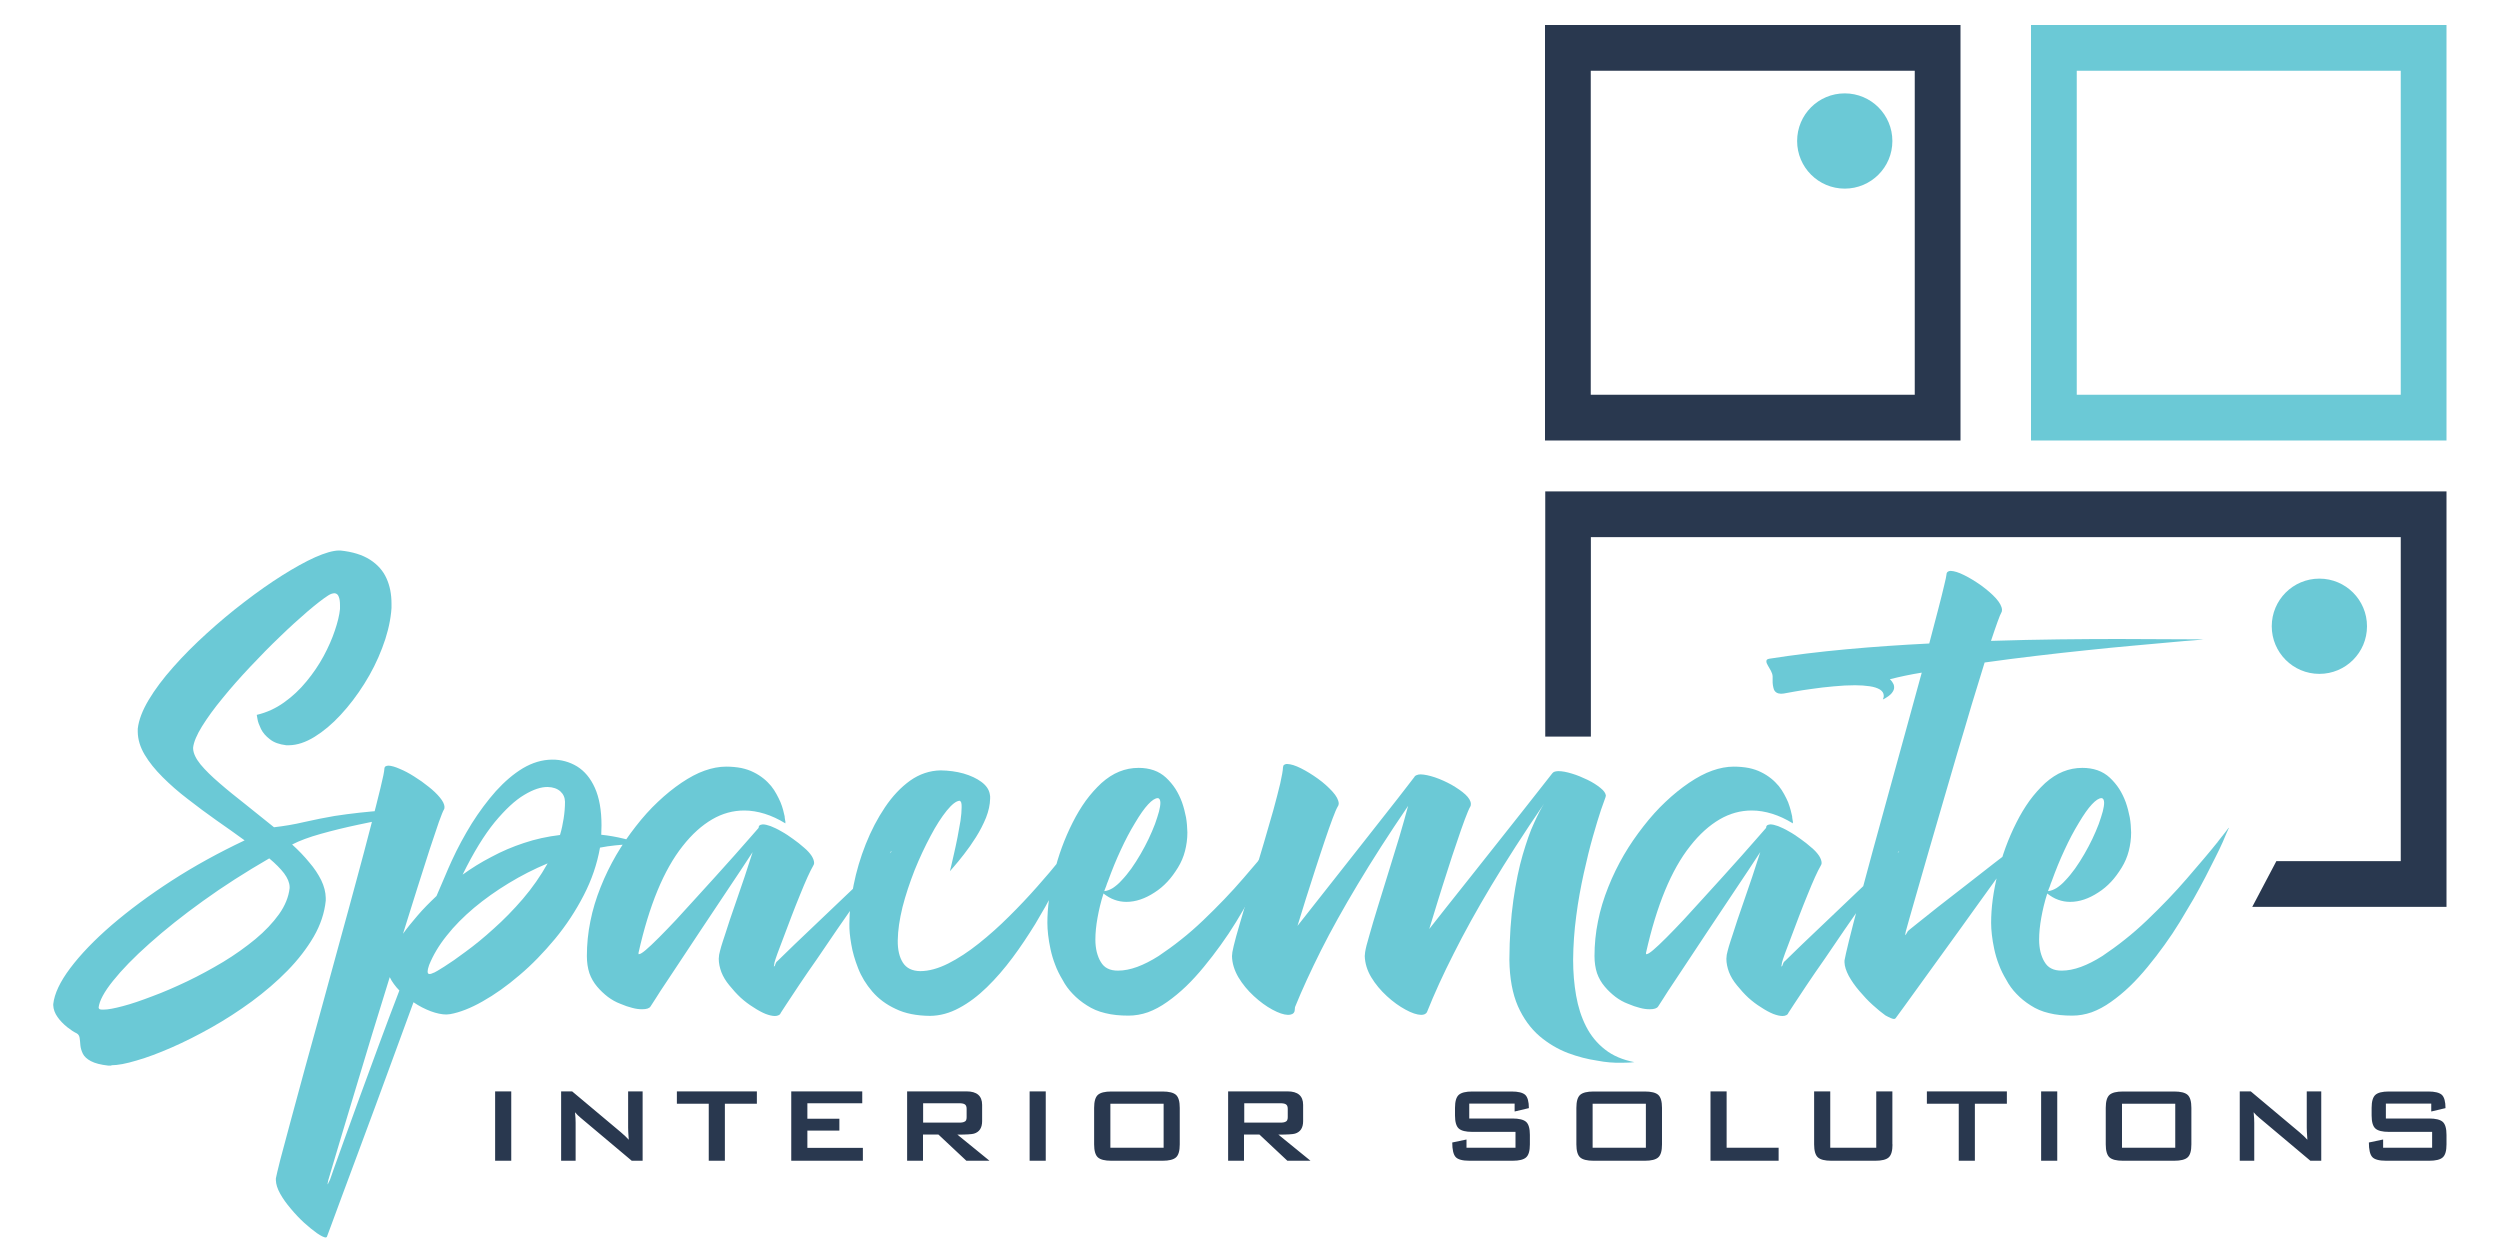 <?xml version="1.0" encoding="utf-8"?>
<!-- Generator: Adobe Illustrator 25.2.0, SVG Export Plug-In . SVG Version: 6.00 Build 0)  -->
<svg version="1.1" id="Layer_1" xmlns="http://www.w3.org/2000/svg" xmlns:xlink="http://www.w3.org/1999/xlink" x="0px" y="0px"
	 viewBox="0 0 200 100" style="enable-background:new 0 0 200 100;" xml:space="preserve">
<style type="text/css">
	.st0{fill:#29384F;}
	.st1{fill:#6BC9D6;}
	.st2{fill-rule:evenodd;clip-rule:evenodd;fill:#6BC9D6;}
</style>
<g>
	<path class="st0" d="M153.18,5.66h-25.92v25.92h25.92V5.66z M125.43,2h29.58h1.83v1.83v29.58v1.83h-1.83h-29.58h-1.83v-1.83V3.83V2
		H125.43z"/>
	<path class="st1" d="M192.06,5.66h-25.92v25.92h25.92V5.66z M164.31,2h29.58h1.83v1.83v29.58v1.83h-1.83h-29.58h-1.83v-1.83V3.83V2
		H164.31z"/>
	<polygon class="st0" points="125.45,39.31 193.89,39.31 195.72,39.31 195.72,41.14 195.72,70.72 195.72,72.55 193.89,72.55 
		180.18,72.55 182.11,68.89 192.06,68.89 192.06,42.97 127.27,42.97 127.27,58.93 123.62,58.93 123.62,41.14 123.62,39.31 	"/>
	<path class="st2" d="M147.58,7.47c2.11,0,3.81,1.71,3.81,3.81c0,2.11-1.71,3.81-3.81,3.81c-2.11,0-3.81-1.71-3.81-3.81
		C143.77,9.17,145.47,7.47,147.58,7.47"/>
	<path class="st2" d="M185.55,46.29c2.11,0,3.81,1.71,3.81,3.81c0,2.11-1.71,3.81-3.81,3.81c-2.11,0-3.81-1.71-3.81-3.81
		C181.74,48,183.44,46.29,185.55,46.29"/>
	<path class="st1" d="M102.8,66.22l-0.03,0.03c-0.03,0.04-0.11,0.15-0.24,0.32c-0.14,0.17-0.32,0.41-0.56,0.71c0,0,0,0.01,0,0.02
		c-0.01,0.01-0.02,0.01-0.03,0.01v0.03h-0.03v0.03c0,0,0,0.01-0.01,0.02c-0.01,0-0.02,0.01-0.02,0.01c-0.62,0.78-1.43,1.72-2.4,2.85
		c-0.97,1.13-2.05,2.25-3.23,3.38c-0.59,0.56-1.18,1.08-1.78,1.55c-0.6,0.48-1.19,0.9-1.78,1.3c-0.6,0.38-1.17,0.67-1.71,0.87
		c-0.55,0.2-1.06,0.3-1.54,0.3c-0.32,0-0.6-0.05-0.83-0.17c-0.23-0.11-0.41-0.29-0.55-0.53c-0.14-0.22-0.24-0.49-0.32-0.79
		c-0.07-0.3-0.11-0.62-0.11-0.99c0-0.55,0.06-1.13,0.17-1.74c0.11-0.62,0.26-1.27,0.48-1.95c0.28,0.22,0.56,0.39,0.87,0.5
		c0.3,0.11,0.62,0.17,0.96,0.17c0.75,0,1.5-0.26,2.25-0.75c0.38-0.24,0.72-0.53,1.03-0.86c0.31-0.33,0.59-0.72,0.85-1.14
		c0.25-0.41,0.44-0.85,0.56-1.32c0.12-0.47,0.19-0.96,0.19-1.48c-0.01-0.41-0.04-0.82-0.11-1.22c-0.08-0.4-0.18-0.8-0.32-1.2
		c-0.14-0.38-0.32-0.75-0.53-1.08c-0.21-0.32-0.46-0.62-0.75-0.89c-0.28-0.26-0.61-0.46-0.98-0.59c-0.38-0.13-0.78-0.19-1.21-0.19
		c-0.55,0-1.06,0.1-1.55,0.3c-0.5,0.2-0.97,0.51-1.43,0.92c-0.45,0.42-0.87,0.89-1.25,1.41c-0.38,0.53-0.73,1.11-1.05,1.75
		c-0.32,0.63-0.61,1.3-0.86,1.98c-0.25,0.68-0.46,1.38-0.63,2.09c-0.18,0.72-0.31,1.4-0.4,2.06c-0.09,0.67-0.13,1.3-0.13,1.89
		c0,0.29,0.02,0.61,0.06,0.96c0.04,0.35,0.1,0.73,0.19,1.14c0.09,0.42,0.21,0.83,0.37,1.24c0.15,0.41,0.35,0.81,0.59,1.21
		c0.22,0.42,0.49,0.79,0.82,1.13c0.32,0.34,0.7,0.65,1.13,0.92c0.43,0.28,0.91,0.49,1.47,0.62c0.55,0.14,1.17,0.2,1.86,0.2
		c0.52,0,1.04-0.09,1.56-0.27c0.51-0.19,1.02-0.46,1.54-0.83c0.51-0.36,1.02-0.78,1.5-1.24c0.49-0.47,0.96-0.99,1.43-1.56
		c0.46-0.56,0.91-1.14,1.34-1.74c0.44-0.61,0.85-1.22,1.24-1.86c0.38-0.63,0.75-1.25,1.1-1.85c0.34-0.61,0.66-1.19,0.95-1.75
		c0.29-0.56,0.55-1.08,0.78-1.54c0.24-0.47,0.44-0.89,0.6-1.25c0.13-0.31,0.23-0.55,0.31-0.73c0.09-0.18,0.13-0.29,0.15-0.34
		c0.01,0,0.02,0,0.02,0C102.8,66.24,102.8,66.23,102.8,66.22 M88.34,71.29c0.05-0.13,0.09-0.26,0.15-0.39
		c0.04-0.14,0.09-0.27,0.15-0.41c0.32-0.89,0.66-1.72,1.02-2.49c0.36-0.78,0.73-1.49,1.14-2.16c0.39-0.66,0.74-1.16,1.05-1.49
		c0.31-0.33,0.56-0.5,0.78-0.5c0.07,0.01,0.11,0.05,0.15,0.11c0.03,0.07,0.05,0.15,0.05,0.26c0,0.19-0.04,0.42-0.11,0.7
		c-0.08,0.28-0.18,0.61-0.32,1c-0.15,0.39-0.32,0.79-0.51,1.19c-0.19,0.39-0.4,0.8-0.64,1.21c-0.24,0.42-0.49,0.8-0.74,1.16
		c-0.26,0.36-0.52,0.68-0.79,0.96c-0.23,0.26-0.47,0.45-0.69,0.6C88.8,71.18,88.57,71.27,88.34,71.29z M74.41,81.27
		c0.79-0.01,1.56-0.22,2.32-0.63c0.77-0.41,1.5-0.96,2.22-1.66c0.72-0.7,1.4-1.49,2.05-2.36c0.65-0.87,1.25-1.78,1.82-2.7
		c0.56-0.93,1.07-1.84,1.53-2.71c0.45-0.87,0.84-1.66,1.16-2.35c0.32-0.7,0.57-1.25,0.75-1.67c0.17-0.41,0.26-0.62,0.26-0.63
		c0,0.02-0.15,0.22-0.46,0.62c-0.3,0.39-0.72,0.93-1.25,1.59c-0.53,0.66-1.14,1.38-1.84,2.17c-0.7,0.79-1.44,1.58-2.24,2.37
		c-0.79,0.79-1.6,1.51-2.44,2.18c-0.83,0.66-1.64,1.19-2.43,1.59c-0.8,0.4-1.55,0.61-2.24,0.61c-0.65-0.01-1.11-0.24-1.39-0.68
		c-0.28-0.44-0.42-1.03-0.41-1.77c0.01-0.8,0.14-1.69,0.38-2.67c0.25-0.98,0.58-1.96,0.97-2.96c0.4-0.99,0.83-1.9,1.28-2.74
		c0.44-0.84,0.88-1.51,1.29-2.02c0.41-0.5,0.75-0.77,1.02-0.79c0.06,0.01,0.1,0.05,0.14,0.15c0.03,0.09,0.03,0.22,0.03,0.38
		c0,0.29-0.03,0.64-0.09,1.07c-0.07,0.43-0.15,0.87-0.24,1.33c-0.09,0.47-0.19,0.9-0.28,1.31c-0.09,0.41-0.17,0.74-0.23,1
		c-0.07,0.26-0.1,0.39-0.1,0.4c0.01-0.01,0.12-0.14,0.33-0.38c0.21-0.25,0.49-0.57,0.8-0.98c0.32-0.41,0.64-0.86,0.96-1.37
		c0.32-0.51,0.58-1.02,0.8-1.55c0.21-0.54,0.32-1.04,0.33-1.53c0-0.06,0-0.13,0-0.19c-0.01-0.06-0.02-0.13-0.03-0.19
		c-0.07-0.36-0.29-0.68-0.67-0.96c-0.38-0.28-0.85-0.5-1.43-0.67c-0.57-0.16-1.19-0.24-1.84-0.25c-0.87,0.02-1.68,0.29-2.43,0.82
		c-0.74,0.53-1.42,1.25-2.01,2.13c-0.6,0.89-1.11,1.87-1.54,2.95c-0.43,1.08-0.75,2.17-0.97,3.27c-0.23,1.11-0.34,2.14-0.34,3.12
		c-0.01,0.45,0.04,0.99,0.15,1.61c0.1,0.62,0.29,1.27,0.55,1.93c0.26,0.67,0.64,1.29,1.13,1.86c0.49,0.57,1.11,1.04,1.87,1.39
		C72.4,81.08,73.33,81.26,74.41,81.27z M71.34,68.12l-0.03,0.03c-0.04,0.03-0.11,0.1-0.23,0.2c-0.11,0.1-0.26,0.25-0.44,0.42v0.03
		h-0.03c0,0.01,0,0.02-0.01,0.03c0,0-0.01,0-0.02,0v0.03c-0.02,0-0.03,0.01-0.03,0.01c-0.01,0.01-0.02,0.02-0.02,0.02
		c0,0.01,0,0.02,0,0.02c-0.01,0.01-0.02,0.01-0.03,0.01l-0.05,0.05c-0.03,0.03-0.05,0.05-0.08,0.07h-0.03v0.03h-0.03v0.03h-0.02
		v0.03h-0.03v0.03c0,0-0.01,0.01-0.02,0.02c-0.01,0-0.03,0.01-0.03,0.01v0.03c-0.02,0.01-0.03,0.02-0.04,0.03
		c-0.01,0.01-0.03,0.02-0.03,0.03v0.03c-0.01,0-0.02,0-0.03,0.01c-0.01,0.01-0.02,0.02-0.03,0.02v0.03c-0.01,0-0.02,0-0.02,0
		c-0.01,0-0.01,0.01-0.01,0.03h-0.03v0.03h-0.03v0.02h-0.03l-0.04,0.05c-0.47,0.44-0.96,0.91-1.5,1.43c-0.53,0.5-1.09,1.04-1.68,1.6
		c-1.19,1.13-2.24,2.13-3.15,3c-0.46,0.44-0.81,0.78-1.05,1.02c-0.25,0.24-0.38,0.38-0.43,0.41c-0.01,0.02-0.02,0.03-0.03,0.06
		c-0.01,0.02-0.03,0.04-0.03,0.07c-0.02,0.03-0.03,0.05-0.03,0.08c-0.01,0.03-0.02,0.05-0.03,0.08c-0.03,0.04-0.05,0.07-0.08,0.07
		v-0.03c0-0.01,0.01-0.04,0.02-0.09c0.01-0.04,0.02-0.11,0.03-0.2c0.03-0.14,0.12-0.38,0.24-0.73c0.13-0.35,0.3-0.79,0.51-1.35
		c0.2-0.54,0.4-1.08,0.62-1.64c0.21-0.56,0.44-1.12,0.67-1.69c0.45-1.12,0.8-1.89,1.05-2.32c0.05-0.08,0.08-0.15,0.08-0.22
		c0-0.18-0.07-0.37-0.2-0.58c-0.14-0.21-0.34-0.44-0.62-0.67c-0.27-0.24-0.56-0.47-0.86-0.68c-0.3-0.22-0.61-0.43-0.94-0.61
		c-0.32-0.19-0.61-0.32-0.86-0.42c-0.25-0.09-0.46-0.14-0.63-0.14l-0.15,0.03c-0.06,0.02-0.11,0.04-0.14,0.09
		c-0.03,0.04-0.04,0.09-0.04,0.16c-0.19,0.21-0.44,0.5-0.77,0.88c-0.32,0.37-0.72,0.82-1.18,1.34c-0.48,0.54-0.97,1.09-1.49,1.66
		c-0.51,0.56-1.04,1.15-1.59,1.75c-0.55,0.61-1.08,1.18-1.56,1.71c-0.49,0.52-0.96,1.01-1.39,1.44c-0.44,0.44-0.79,0.77-1.05,0.99
		c-0.26,0.22-0.44,0.33-0.53,0.33c-0.01,0.02-0.03,0.02-0.03,0.01c-0.01-0.02-0.01-0.03-0.02-0.06v-0.05
		c0.85-3.8,2.03-6.65,3.53-8.54c0.75-0.96,1.54-1.66,2.36-2.14c0.82-0.48,1.68-0.71,2.57-0.71c0.54,0,1.08,0.09,1.63,0.26
		c0.55,0.17,1.11,0.43,1.66,0.77V65.7c-0.01-0.04-0.03-0.09-0.03-0.15c-0.01-0.07-0.03-0.15-0.03-0.25
		c-0.03-0.15-0.07-0.32-0.12-0.5c-0.05-0.19-0.12-0.4-0.21-0.62c-0.09-0.21-0.2-0.43-0.32-0.65c-0.12-0.22-0.26-0.44-0.43-0.65
		c-0.18-0.21-0.38-0.42-0.61-0.6c-0.24-0.19-0.5-0.36-0.79-0.5c-0.29-0.15-0.62-0.26-0.99-0.34c-0.37-0.07-0.78-0.11-1.21-0.11
		c-0.55,0-1.13,0.11-1.72,0.32c-0.6,0.21-1.21,0.54-1.85,0.97c-0.65,0.44-1.28,0.95-1.89,1.53c-0.61,0.57-1.2,1.23-1.76,1.95
		c-0.57,0.73-1.1,1.49-1.57,2.3c-0.47,0.81-0.89,1.66-1.25,2.57c-0.36,0.9-0.64,1.81-0.82,2.73c-0.19,0.92-0.28,1.86-0.28,2.79
		c0,0.5,0.07,0.96,0.2,1.36c0.14,0.4,0.35,0.76,0.62,1.08c0.26,0.31,0.55,0.58,0.86,0.82c0.31,0.23,0.64,0.42,0.99,0.55
		c0.35,0.15,0.67,0.26,0.96,0.33c0.29,0.08,0.55,0.11,0.79,0.11c0.35,0,0.57-0.07,0.67-0.22c0.06-0.1,0.2-0.32,0.42-0.65
		c0.21-0.34,0.5-0.79,0.88-1.35c0.38-0.56,0.79-1.18,1.22-1.84c0.44-0.67,0.92-1.38,1.43-2.16c0.79-1.19,1.54-2.3,2.24-3.36
		c0.71-1.06,1.37-2.05,1.98-2.99c-0.2,0.63-0.42,1.3-0.64,1.97c-0.23,0.68-0.48,1.39-0.73,2.13c-0.32,0.93-0.61,1.75-0.83,2.48
		c-0.13,0.37-0.22,0.68-0.31,0.96c-0.08,0.27-0.13,0.49-0.17,0.67l-0.03,0.32c0,0.36,0.08,0.72,0.21,1.07
		c0.14,0.36,0.35,0.71,0.64,1.06c0.29,0.36,0.59,0.69,0.9,0.98c0.32,0.29,0.66,0.55,1.02,0.77c0.36,0.24,0.68,0.41,0.97,0.53
		c0.29,0.11,0.54,0.17,0.75,0.17c0.11,0,0.21-0.02,0.29-0.06c0.09-0.04,0.15-0.1,0.18-0.19c0.05-0.09,0.2-0.32,0.45-0.69
		c0.25-0.38,0.59-0.89,1.02-1.54c0.44-0.65,0.91-1.35,1.43-2.08c0.5-0.73,1.04-1.52,1.6-2.35c1.13-1.62,2.13-3.07,3-4.34
		c0.39-0.58,0.69-1.02,0.91-1.33c0.22-0.32,0.35-0.5,0.39-0.55V68.12z M37.01,69.97c0.87-1.78,1.73-3.17,2.57-4.2
		c0.85-1.02,1.63-1.75,2.36-2.18c0.73-0.44,1.35-0.64,1.88-0.63c0.43,0.01,0.76,0.13,1.01,0.35c0.24,0.22,0.36,0.49,0.37,0.83
		c0,0.45-0.04,0.9-0.11,1.35c-0.07,0.44-0.16,0.88-0.29,1.31c-1.01,0.12-1.97,0.33-2.89,0.64c-0.91,0.3-1.78,0.67-2.59,1.11
		C38.48,68.98,37.72,69.46,37.01,69.97z M34.38,77.92c-0.05,0.01-0.09-0.01-0.13-0.04c-0.03-0.03-0.04-0.09-0.04-0.18
		c0-0.05,0.01-0.12,0.03-0.2c0.02-0.09,0.05-0.18,0.09-0.3c0.32-0.79,0.78-1.57,1.4-2.34c0.61-0.78,1.35-1.52,2.19-2.23
		c0.85-0.71,1.78-1.37,2.77-1.97c1-0.61,2.04-1.14,3.12-1.59c-0.57,1.02-1.23,1.96-1.98,2.84c-0.76,0.88-1.53,1.67-2.33,2.38
		c-0.79,0.72-1.54,1.33-2.24,1.84c-0.69,0.52-1.26,0.91-1.72,1.2c-0.45,0.28-0.71,0.44-0.77,0.46c-0.06,0.03-0.13,0.05-0.2,0.08
		C34.51,77.9,34.45,77.92,34.38,77.92z M26.21,94.75v-0.03c0-0.03,0-0.06,0.01-0.1c0-0.04,0.02-0.11,0.04-0.2
		c0.03-0.09,0.13-0.44,0.32-1.08c0.19-0.65,0.44-1.5,0.77-2.58c0.32-1.08,0.69-2.29,1.1-3.65c0.41-1.37,0.85-2.81,1.31-4.34
		c0.47-1.52,0.94-3.06,1.42-4.6c0.09,0.19,0.2,0.38,0.33,0.55c0.13,0.18,0.28,0.36,0.44,0.52c-0.57,1.49-1.13,2.96-1.66,4.41
		c-0.54,1.46-1.04,2.83-1.51,4.11c-0.47,1.29-0.88,2.43-1.24,3.42c-0.36,0.99-0.63,1.77-0.84,2.34c-0.2,0.56-0.3,0.85-0.3,0.86
		c-0.03,0.06-0.07,0.13-0.11,0.21C26.26,94.7,26.22,94.74,26.21,94.75z M26.06,99c0.02,0,0.04-0.01,0.05-0.02
		c0.02-0.01,0.03-0.02,0.04-0.03c0.01-0.01,0.11-0.3,0.32-0.86c0.21-0.57,0.49-1.34,0.86-2.33c0.37-0.98,0.78-2.1,1.25-3.36
		c0.47-1.26,0.96-2.59,1.48-3.99c0.52-1.41,1.03-2.81,1.55-4.22c0.51-1.4,1.01-2.74,1.47-4.01c0.45,0.31,0.91,0.54,1.38,0.72
		c0.46,0.17,0.89,0.26,1.26,0.26l0.3-0.03c0.77-0.14,1.64-0.48,2.59-1.02c0.96-0.54,1.95-1.24,2.94-2.09
		c1.01-0.85,1.95-1.83,2.85-2.91c0.9-1.09,1.66-2.25,2.3-3.49c0.64-1.24,1.07-2.51,1.3-3.81c0.41-0.08,0.82-0.14,1.22-0.18
		c0.39-0.05,0.79-0.07,1.18-0.07c0.25,0,0.49,0.01,0.73,0.03c0.24,0.02,0.47,0.05,0.69,0.09c-0.64-0.24-1.27-0.43-1.89-0.58
		c-0.61-0.15-1.23-0.26-1.83-0.32l0.02-0.75c0-1.22-0.18-2.22-0.53-3c-0.35-0.78-0.83-1.35-1.43-1.72c-0.6-0.36-1.27-0.55-2.01-0.54
		c-0.79,0.01-1.56,0.24-2.32,0.69c-0.75,0.45-1.47,1.07-2.16,1.83c-0.69,0.78-1.33,1.64-1.93,2.59c-0.59,0.96-1.13,1.95-1.6,2.98
		c-0.19,0.41-0.38,0.85-0.58,1.33c-0.2,0.47-0.42,0.96-0.64,1.49c-0.56,0.53-1.08,1.05-1.52,1.57c-0.44,0.51-0.84,1-1.16,1.45
		c0.41-1.31,0.79-2.54,1.16-3.7c0.37-1.15,0.69-2.18,0.98-3.07c0.3-0.9,0.54-1.62,0.73-2.17c0.2-0.55,0.33-0.88,0.4-0.99
		c0.03-0.03,0.03-0.07,0.04-0.1c0.01-0.03,0.01-0.07,0.01-0.12c-0.01-0.21-0.13-0.46-0.37-0.75c-0.23-0.28-0.53-0.57-0.9-0.86
		c-0.37-0.3-0.75-0.57-1.17-0.83c-0.41-0.26-0.79-0.46-1.16-0.61c-0.36-0.16-0.66-0.24-0.88-0.25c-0.1,0-0.18,0.03-0.24,0.06
		c-0.05,0.04-0.09,0.1-0.09,0.2c-0.01,0.2-0.11,0.71-0.31,1.52c-0.2,0.82-0.46,1.86-0.79,3.12c-0.32,1.27-0.71,2.69-1.13,4.26
		c-0.43,1.58-0.87,3.23-1.35,4.95c-0.47,1.72-0.94,3.44-1.41,5.16c-0.48,1.72-0.93,3.37-1.36,4.93c-0.43,1.57-0.81,2.99-1.15,4.24
		c-0.34,1.26-0.62,2.3-0.83,3.1c-0.2,0.8-0.32,1.3-0.35,1.48v0.15c0.01,0.32,0.12,0.67,0.34,1.07c0.22,0.4,0.51,0.8,0.85,1.2
		c0.34,0.41,0.7,0.79,1.07,1.13c0.38,0.34,0.71,0.61,1.02,0.83C25.7,98.89,25.92,98.99,26.06,99z M8.28,80.77H8.16
		c-0.09,0-0.15-0.02-0.2-0.04c-0.04-0.03-0.07-0.08-0.07-0.13c0.06-0.53,0.44-1.25,1.15-2.13c0.71-0.89,1.68-1.89,2.92-2.99
		c1.23-1.1,2.66-2.24,4.29-3.41c1.62-1.17,3.39-2.3,5.29-3.4c0.5,0.42,0.9,0.82,1.19,1.2c0.28,0.38,0.43,0.74,0.44,1.08v0.1
		c-0.08,0.7-0.36,1.4-0.85,2.09c-0.49,0.68-1.12,1.35-1.89,1.99c-0.78,0.64-1.63,1.25-2.57,1.82c-0.94,0.56-1.89,1.08-2.87,1.55
		c-0.97,0.46-1.9,0.87-2.8,1.2c-0.89,0.34-1.67,0.61-2.36,0.79C9.15,80.67,8.63,80.77,8.28,80.77z M8.91,85.22
		c0.51,0,1.19-0.13,2.02-0.38c0.84-0.24,1.77-0.59,2.8-1.04c1.03-0.45,2.1-0.99,3.2-1.61c1.1-0.62,2.18-1.32,3.22-2.08
		c1.04-0.77,2-1.59,2.85-2.46c0.85-0.87,1.55-1.78,2.1-2.72c0.54-0.94,0.86-1.9,0.96-2.88v-0.22c-0.01-0.46-0.13-0.93-0.36-1.41
		c-0.24-0.48-0.55-0.96-0.96-1.43c-0.4-0.49-0.85-0.96-1.37-1.43c0.6-0.31,1.36-0.59,2.29-0.85c0.92-0.26,1.94-0.51,3.03-0.74
		c1.09-0.24,2.19-0.45,3.29-0.67c1.1-0.21,2.13-0.4,3.06-0.59h-0.57c-1.25-0.01-2.52,0.03-3.78,0.13c-1.26,0.09-2.58,0.23-3.94,0.44
		c-0.76,0.13-1.56,0.29-2.4,0.48c-0.84,0.2-1.65,0.33-2.43,0.42c-0.76-0.62-1.52-1.23-2.28-1.83c-0.75-0.59-1.45-1.15-2.08-1.7
		c-0.63-0.54-1.14-1.04-1.52-1.5c-0.38-0.47-0.58-0.9-0.59-1.27v-0.08c0.05-0.44,0.29-1.01,0.71-1.69c0.43-0.69,0.97-1.44,1.65-2.26
		c0.67-0.83,1.41-1.66,2.21-2.51c0.79-0.84,1.59-1.66,2.39-2.42c0.79-0.77,1.53-1.43,2.2-2.01c0.67-0.57,1.22-1,1.64-1.27
		c0.1-0.07,0.2-0.11,0.28-0.14c0.09-0.03,0.17-0.04,0.25-0.04c0.15,0.02,0.26,0.11,0.32,0.28c0.07,0.17,0.1,0.39,0.1,0.67v0.31
		c-0.05,0.5-0.19,1.07-0.41,1.72c-0.22,0.66-0.52,1.34-0.9,2.05c-0.38,0.7-0.84,1.38-1.37,2.02c-0.53,0.65-1.13,1.21-1.79,1.68
		c-0.67,0.48-1.39,0.81-2.19,1c0,0.01,0.02,0.13,0.06,0.34c0.03,0.22,0.14,0.49,0.28,0.79c0.15,0.3,0.38,0.57,0.71,0.82
		c0.32,0.26,0.75,0.41,1.31,0.48h0.22c0.65-0.01,1.32-0.23,2.04-0.67c0.71-0.44,1.41-1.02,2.09-1.76c0.68-0.73,1.31-1.56,1.89-2.48
		c0.58-0.92,1.06-1.88,1.43-2.86c0.38-0.98,0.62-1.94,0.72-2.86c0.01-0.11,0.02-0.23,0.03-0.35c0-0.12,0-0.24,0-0.35
		c0-0.75-0.13-1.43-0.4-2.02c-0.27-0.61-0.71-1.1-1.31-1.49c-0.61-0.39-1.4-0.64-2.39-0.74h-0.12c-0.47,0.01-1.1,0.19-1.89,0.54
		c-0.78,0.35-1.66,0.84-2.63,1.45c-0.97,0.61-1.98,1.32-3.02,2.12c-1.04,0.79-2.05,1.64-3.03,2.53c-0.98,0.89-1.88,1.79-2.68,2.7
		c-0.8,0.9-1.46,1.78-1.96,2.62c-0.5,0.84-0.79,1.6-0.87,2.3v0.25c0.01,0.61,0.19,1.21,0.55,1.82c0.36,0.61,0.84,1.2,1.44,1.8
		c0.6,0.6,1.27,1.19,2.02,1.76c0.74,0.58,1.5,1.14,2.29,1.7c0.79,0.55,1.54,1.08,2.25,1.6c-2.07,0.98-4.02,2.05-5.83,3.22
		c-1.81,1.17-3.41,2.36-4.81,3.56c-1.39,1.2-2.49,2.35-3.31,3.44c-0.82,1.09-1.27,2.05-1.36,2.88v0.09
		c0.01,0.32,0.13,0.64,0.34,0.94c0.21,0.3,0.47,0.56,0.76,0.8c0.29,0.23,0.55,0.4,0.78,0.51c0.13,0.07,0.2,0.19,0.23,0.36
		c0.03,0.17,0.04,0.37,0.06,0.59c0.02,0.23,0.09,0.45,0.2,0.68c0.11,0.22,0.32,0.42,0.64,0.59c0.32,0.17,0.78,0.29,1.4,0.36H8.91z"
		/>
	<path class="st1" d="M178.3,66.22l-0.03,0.03c-0.03,0.04-0.11,0.15-0.24,0.32c-0.14,0.17-0.32,0.41-0.56,0.71c0,0,0,0.01,0,0.02
		c-0.01,0.01-0.02,0.01-0.03,0.01v0.03h-0.03v0.03c0,0,0,0.01-0.01,0.02c-0.01,0-0.02,0.01-0.02,0.01c-0.62,0.78-1.43,1.72-2.4,2.85
		c-0.97,1.13-2.05,2.25-3.23,3.38c-0.59,0.56-1.18,1.08-1.78,1.55c-0.6,0.48-1.19,0.9-1.78,1.3c-0.6,0.38-1.17,0.67-1.71,0.87
		c-0.55,0.2-1.06,0.3-1.54,0.3c-0.32,0-0.6-0.05-0.83-0.17c-0.23-0.11-0.41-0.29-0.55-0.53c-0.14-0.22-0.24-0.49-0.32-0.79
		c-0.07-0.3-0.11-0.62-0.11-0.99c0-0.55,0.06-1.13,0.17-1.74c0.11-0.62,0.26-1.27,0.48-1.95c0.28,0.22,0.56,0.39,0.87,0.5
		c0.3,0.11,0.62,0.17,0.96,0.17c0.75,0,1.5-0.26,2.25-0.75c0.38-0.24,0.72-0.53,1.03-0.86c0.31-0.33,0.59-0.72,0.85-1.14
		c0.25-0.41,0.44-0.85,0.56-1.32c0.12-0.47,0.19-0.96,0.19-1.48c-0.01-0.41-0.04-0.82-0.11-1.22c-0.08-0.4-0.18-0.8-0.32-1.2
		c-0.14-0.38-0.32-0.75-0.53-1.08c-0.21-0.32-0.46-0.62-0.75-0.89c-0.28-0.26-0.61-0.46-0.98-0.59c-0.38-0.13-0.78-0.19-1.21-0.19
		c-0.55,0-1.06,0.1-1.55,0.3c-0.5,0.2-0.97,0.51-1.43,0.92c-0.45,0.42-0.87,0.89-1.25,1.41c-0.38,0.53-0.73,1.11-1.05,1.75
		c-0.32,0.63-0.61,1.3-0.86,1.98c-0.25,0.68-0.46,1.38-0.63,2.09c-0.18,0.72-0.31,1.4-0.4,2.06c-0.09,0.67-0.13,1.3-0.13,1.89
		c0,0.29,0.02,0.61,0.06,0.96c0.04,0.35,0.1,0.73,0.19,1.14c0.09,0.42,0.21,0.83,0.37,1.24c0.15,0.41,0.35,0.81,0.59,1.21
		c0.22,0.42,0.49,0.79,0.82,1.13c0.32,0.34,0.7,0.65,1.13,0.92c0.43,0.28,0.91,0.49,1.47,0.62c0.55,0.14,1.17,0.2,1.86,0.2
		c0.52,0,1.04-0.09,1.56-0.27c0.51-0.19,1.02-0.46,1.54-0.83c0.51-0.36,1.02-0.78,1.5-1.24c0.49-0.47,0.96-0.99,1.43-1.56
		c0.46-0.56,0.91-1.14,1.34-1.74c0.44-0.61,0.85-1.22,1.24-1.86c0.38-0.63,0.75-1.25,1.1-1.85c0.34-0.61,0.66-1.19,0.95-1.75
		c0.29-0.56,0.55-1.08,0.78-1.54c0.24-0.47,0.44-0.89,0.6-1.25c0.13-0.31,0.23-0.55,0.31-0.73c0.09-0.18,0.13-0.29,0.15-0.34
		c0.01,0,0.02,0,0.02,0C178.3,66.24,178.3,66.23,178.3,66.22 M163.84,71.29c0.05-0.13,0.09-0.26,0.15-0.39
		c0.04-0.14,0.09-0.27,0.15-0.41c0.32-0.89,0.66-1.72,1.02-2.49c0.36-0.78,0.73-1.49,1.14-2.16c0.39-0.66,0.74-1.16,1.05-1.49
		c0.31-0.33,0.56-0.5,0.78-0.5c0.07,0.01,0.11,0.05,0.15,0.11c0.03,0.07,0.05,0.15,0.05,0.26c0,0.19-0.04,0.42-0.11,0.7
		c-0.08,0.28-0.18,0.61-0.32,1c-0.15,0.39-0.32,0.79-0.51,1.19c-0.19,0.39-0.4,0.8-0.64,1.21c-0.24,0.42-0.49,0.8-0.74,1.16
		c-0.26,0.36-0.52,0.68-0.79,0.96c-0.23,0.26-0.47,0.45-0.69,0.6C164.29,71.18,164.07,71.27,163.84,71.29z M151.54,81.52l0.1-0.05
		c0.06-0.08,0.28-0.38,0.68-0.93c0.39-0.55,0.9-1.24,1.51-2.09c0.61-0.85,1.28-1.78,2.01-2.78c0.73-1,1.44-2,2.16-3
		c0.71-0.99,1.37-1.89,1.96-2.72c0.59-0.83,1.07-1.49,1.43-1.99c0.36-0.49,0.55-0.75,0.55-0.76c-0.02,0.01-0.25,0.19-0.68,0.53
		c-0.44,0.34-1.02,0.79-1.72,1.32c-0.7,0.55-1.44,1.13-2.23,1.74c-0.79,0.61-1.53,1.19-2.24,1.74c-0.7,0.55-1.27,1.01-1.72,1.37
		c-0.45,0.36-0.69,0.55-0.72,0.59c-0.03,0.04-0.07,0.11-0.11,0.19c-0.04,0.09-0.08,0.13-0.09,0.14v-0.03c-0.01-0.03,0-0.06,0-0.1
		c0.01-0.04,0.03-0.11,0.04-0.2c0.03-0.08,0.12-0.41,0.27-0.97c0.16-0.57,0.38-1.33,0.65-2.27c0.27-0.94,0.58-2.01,0.92-3.2
		c0.34-1.19,0.71-2.46,1.1-3.78c0.38-1.33,0.78-2.66,1.17-4.01c0.4-1.34,0.79-2.63,1.15-3.87c0.38-1.24,0.73-2.37,1.04-3.39
		c1.36-0.19,2.73-0.37,4.11-0.53c1.38-0.16,2.72-0.32,4.04-0.45c1.31-0.14,2.53-0.26,3.66-0.36c1.14-0.11,2.13-0.2,2.99-0.27
		c0.86-0.08,1.53-0.14,2.01-0.17c0.49-0.04,0.73-0.07,0.73-0.07l-6.87-0.03c-1.43,0-3.01,0.01-4.73,0.03
		c-1.72,0.02-3.53,0.06-5.43,0.12c0.21-0.64,0.39-1.15,0.53-1.54c0.14-0.39,0.24-0.63,0.3-0.73c0.03-0.04,0.03-0.08,0.04-0.11
		c0.01-0.04,0.01-0.08,0.01-0.12c-0.02-0.26-0.18-0.56-0.49-0.91c-0.32-0.35-0.71-0.68-1.17-1.02c-0.47-0.33-0.92-0.61-1.37-0.83
		c-0.44-0.22-0.8-0.33-1.08-0.34c-0.1,0-0.18,0.03-0.24,0.08c-0.05,0.04-0.09,0.11-0.09,0.2c-0.01,0.12-0.07,0.42-0.19,0.9
		c-0.12,0.5-0.27,1.13-0.48,1.92c-0.2,0.79-0.44,1.69-0.71,2.71c-2.23,0.11-4.42,0.26-6.6,0.46c-2.18,0.2-4.24,0.45-6.21,0.76
		c-0.09,0.02-0.15,0.04-0.18,0.08c-0.03,0.03-0.04,0.08-0.04,0.13c0,0.09,0.04,0.2,0.12,0.33c0.08,0.13,0.15,0.26,0.24,0.42
		c0.08,0.15,0.13,0.3,0.14,0.44v0.33c-0.01,0.26,0.03,0.5,0.1,0.72c0.09,0.22,0.27,0.34,0.57,0.35l0.23-0.02
		c0.15-0.03,0.43-0.08,0.83-0.15c0.39-0.07,0.87-0.15,1.42-0.22c0.55-0.08,1.12-0.15,1.72-0.2c0.6-0.06,1.17-0.09,1.72-0.09
		c0.44,0,0.83,0.03,1.17,0.08c0.35,0.05,0.62,0.14,0.82,0.26c0.2,0.13,0.31,0.29,0.31,0.5c0,0.04,0,0.09-0.02,0.15
		c-0.01,0.05-0.03,0.1-0.05,0.15c0.34-0.17,0.58-0.35,0.71-0.51c0.13-0.17,0.2-0.32,0.19-0.46c0-0.13-0.03-0.24-0.09-0.33
		c-0.05-0.1-0.11-0.18-0.16-0.23c-0.06-0.06-0.09-0.09-0.09-0.09c0.78-0.2,1.62-0.38,2.55-0.53c-0.4,1.47-0.83,3.01-1.27,4.63
		c-0.44,1.62-0.9,3.26-1.35,4.9c-0.45,1.64-0.88,3.22-1.3,4.73c-0.41,1.51-0.78,2.89-1.11,4.12c-0.32,1.24-0.6,2.25-0.79,3.06
		c-0.2,0.82-0.32,1.34-0.36,1.59v0.15c0.01,0.32,0.13,0.68,0.34,1.08c0.22,0.4,0.5,0.8,0.85,1.21c0.34,0.4,0.69,0.78,1.07,1.12
		c0.37,0.34,0.71,0.61,1.01,0.83C151.16,81.41,151.39,81.52,151.54,81.52z M151.94,68.12l-0.03,0.03c-0.04,0.03-0.11,0.1-0.23,0.2
		c-0.11,0.1-0.26,0.25-0.44,0.42v0.03h-0.03c0,0.01,0,0.02-0.01,0.03c0,0-0.01,0-0.02,0v0.03c-0.02,0-0.03,0.01-0.03,0.01
		c-0.01,0.01-0.02,0.02-0.02,0.02c0,0.01,0,0.02,0,0.02c-0.01,0.01-0.02,0.01-0.03,0.01l-0.05,0.05c-0.03,0.03-0.05,0.05-0.08,0.07
		h-0.03v0.03h-0.03v0.03h-0.02v0.03h-0.03v0.03c0,0-0.01,0.01-0.02,0.02c-0.01,0-0.03,0.01-0.03,0.01v0.03
		c-0.02,0.01-0.03,0.02-0.04,0.03c-0.01,0.01-0.03,0.02-0.03,0.03v0.03c-0.01,0-0.02,0-0.03,0.01c-0.01,0.01-0.02,0.02-0.03,0.02
		v0.03c-0.01,0-0.02,0-0.02,0c-0.01,0-0.01,0.01-0.01,0.03h-0.03v0.03h-0.03v0.02h-0.03l-0.04,0.05c-0.47,0.44-0.96,0.91-1.5,1.43
		c-0.53,0.5-1.09,1.04-1.68,1.6c-1.19,1.13-2.24,2.13-3.15,3c-0.46,0.44-0.81,0.78-1.05,1.02c-0.25,0.24-0.38,0.38-0.43,0.41
		c-0.01,0.02-0.02,0.03-0.03,0.06c-0.01,0.02-0.03,0.04-0.03,0.07c-0.02,0.03-0.03,0.05-0.03,0.08c-0.01,0.03-0.02,0.05-0.03,0.08
		c-0.03,0.04-0.05,0.07-0.08,0.07v-0.03c0-0.01,0.01-0.04,0.02-0.09c0.01-0.04,0.02-0.11,0.03-0.2c0.03-0.14,0.12-0.38,0.24-0.73
		c0.13-0.35,0.3-0.79,0.51-1.35c0.2-0.54,0.4-1.08,0.62-1.64c0.21-0.56,0.44-1.12,0.67-1.69c0.45-1.12,0.8-1.89,1.05-2.32
		c0.05-0.08,0.08-0.15,0.08-0.22c0-0.18-0.07-0.37-0.2-0.58c-0.14-0.21-0.34-0.44-0.62-0.67c-0.27-0.24-0.56-0.47-0.86-0.68
		c-0.3-0.22-0.61-0.43-0.94-0.61c-0.32-0.19-0.61-0.32-0.86-0.42c-0.25-0.09-0.46-0.14-0.63-0.14l-0.15,0.03
		c-0.06,0.02-0.11,0.04-0.14,0.09c-0.03,0.04-0.04,0.09-0.04,0.16c-0.19,0.21-0.44,0.5-0.77,0.88c-0.32,0.37-0.72,0.82-1.18,1.34
		c-0.48,0.54-0.97,1.09-1.49,1.66c-0.51,0.56-1.04,1.15-1.59,1.75c-0.55,0.61-1.08,1.18-1.56,1.71c-0.49,0.52-0.96,1.01-1.39,1.44
		c-0.44,0.44-0.79,0.77-1.05,0.99c-0.26,0.22-0.44,0.33-0.53,0.33c-0.01,0.02-0.03,0.02-0.03,0.01c-0.01-0.02-0.01-0.03-0.02-0.06
		v-0.05c0.85-3.8,2.03-6.65,3.53-8.54c0.75-0.96,1.54-1.66,2.36-2.14c0.82-0.48,1.68-0.71,2.57-0.71c0.54,0,1.08,0.09,1.63,0.26
		c0.55,0.17,1.11,0.43,1.66,0.77V65.7c-0.01-0.04-0.03-0.09-0.03-0.15c-0.01-0.07-0.03-0.15-0.03-0.25
		c-0.03-0.15-0.07-0.32-0.12-0.5c-0.05-0.19-0.12-0.4-0.2-0.62c-0.09-0.21-0.2-0.43-0.32-0.65c-0.12-0.22-0.26-0.44-0.43-0.65
		c-0.18-0.21-0.38-0.42-0.61-0.6c-0.24-0.19-0.5-0.36-0.79-0.5c-0.29-0.15-0.62-0.26-0.99-0.34c-0.37-0.07-0.78-0.11-1.21-0.11
		c-0.55,0-1.13,0.11-1.72,0.32c-0.6,0.21-1.21,0.54-1.85,0.97c-0.65,0.44-1.28,0.95-1.89,1.53c-0.61,0.57-1.2,1.23-1.76,1.95
		c-0.57,0.73-1.1,1.49-1.57,2.3c-0.47,0.81-0.89,1.66-1.25,2.57c-0.36,0.9-0.64,1.81-0.82,2.73c-0.19,0.92-0.28,1.86-0.28,2.79
		c0,0.5,0.07,0.96,0.2,1.36c0.14,0.4,0.35,0.76,0.62,1.08c0.26,0.31,0.55,0.58,0.86,0.82c0.31,0.23,0.64,0.42,0.99,0.55
		c0.35,0.15,0.67,0.26,0.96,0.33c0.29,0.08,0.55,0.11,0.79,0.11c0.35,0,0.57-0.07,0.67-0.22c0.06-0.1,0.2-0.32,0.42-0.65
		c0.21-0.34,0.5-0.79,0.88-1.35c0.38-0.56,0.79-1.18,1.22-1.84c0.44-0.67,0.92-1.38,1.43-2.16c0.79-1.19,1.54-2.3,2.24-3.36
		c0.71-1.06,1.37-2.05,1.98-2.99c-0.2,0.63-0.42,1.3-0.64,1.97c-0.23,0.68-0.48,1.39-0.73,2.13c-0.32,0.93-0.61,1.75-0.83,2.48
		c-0.13,0.37-0.22,0.68-0.31,0.96c-0.08,0.27-0.13,0.49-0.17,0.67l-0.03,0.32c0,0.36,0.08,0.72,0.21,1.07
		c0.14,0.36,0.35,0.71,0.64,1.06c0.29,0.36,0.59,0.69,0.9,0.98c0.32,0.29,0.66,0.55,1.02,0.77c0.36,0.24,0.68,0.41,0.97,0.53
		c0.29,0.11,0.54,0.17,0.75,0.17c0.11,0,0.21-0.02,0.29-0.06c0.09-0.04,0.15-0.1,0.18-0.19c0.05-0.09,0.2-0.32,0.45-0.69
		c0.25-0.38,0.59-0.89,1.02-1.54c0.44-0.65,0.91-1.35,1.43-2.08c0.5-0.73,1.04-1.52,1.6-2.35c1.13-1.62,2.13-3.07,3-4.34
		c0.39-0.58,0.69-1.02,0.91-1.33c0.22-0.32,0.35-0.5,0.39-0.55V68.12z M129.65,85.02c0.34,0,0.61-0.01,0.8-0.02
		c0.2-0.02,0.3-0.03,0.3-0.03c-0.93-0.18-1.72-0.51-2.35-1.01c-0.63-0.49-1.14-1.11-1.51-1.84c-0.38-0.74-0.64-1.56-0.8-2.47
		c-0.16-0.91-0.24-1.86-0.24-2.86c0.01-1.16,0.09-2.33,0.25-3.52c0.15-1.18,0.36-2.31,0.6-3.4c0.24-1.08,0.48-2.07,0.73-2.94
		c0.25-0.88,0.47-1.6,0.65-2.14c0.19-0.55,0.31-0.89,0.36-1.01l0.03-0.13c-0.02-0.19-0.15-0.39-0.44-0.62
		c-0.27-0.22-0.61-0.44-1.02-0.64c-0.42-0.2-0.84-0.38-1.25-0.5c-0.42-0.13-0.79-0.2-1.09-0.2c-0.11,0-0.21,0.02-0.29,0.04
		c-0.09,0.03-0.15,0.07-0.2,0.14c-0.09,0.12-0.34,0.44-0.77,0.98c-0.42,0.54-0.95,1.2-1.58,2.01c-0.64,0.81-1.32,1.67-2.05,2.59
		c-0.73,0.93-1.46,1.84-2.17,2.74c-0.71,0.9-1.36,1.71-1.93,2.43c-0.57,0.73-1.02,1.29-1.34,1.7c0.2-0.68,0.44-1.42,0.68-2.22
		c0.25-0.8,0.5-1.61,0.77-2.43c0.26-0.82,0.51-1.59,0.76-2.3c0.24-0.72,0.45-1.33,0.64-1.83c0.19-0.5,0.33-0.84,0.43-1.01
		c0.03-0.03,0.04-0.08,0.04-0.11c0.01-0.04,0.01-0.08,0.01-0.11c-0.01-0.24-0.16-0.49-0.45-0.76c-0.3-0.27-0.67-0.52-1.1-0.77
		c-0.44-0.24-0.88-0.44-1.32-0.59c-0.45-0.15-0.83-0.23-1.15-0.24c-0.12,0-0.23,0.02-0.32,0.06c-0.09,0.03-0.15,0.08-0.18,0.15
		c-0.09,0.11-0.32,0.42-0.71,0.92c-0.38,0.5-0.87,1.12-1.46,1.87c-0.59,0.75-1.23,1.56-1.91,2.43c-0.68,0.87-1.37,1.73-2.04,2.59
		c-0.67,0.85-1.3,1.65-1.86,2.36c-0.56,0.72-1.02,1.3-1.37,1.74c0.2-0.67,0.44-1.41,0.68-2.2c0.25-0.79,0.5-1.58,0.76-2.37
		c0.26-0.79,0.5-1.54,0.74-2.24c0.23-0.69,0.44-1.28,0.62-1.76c0.18-0.49,0.32-0.81,0.42-0.98c0.03-0.03,0.04-0.08,0.06-0.12
		c0.01-0.03,0.02-0.08,0.02-0.13c-0.02-0.27-0.18-0.59-0.5-0.94c-0.32-0.35-0.7-0.7-1.16-1.03c-0.46-0.33-0.91-0.61-1.37-0.84
		c-0.44-0.22-0.8-0.33-1.08-0.34c-0.1-0.01-0.18,0.02-0.25,0.06c-0.07,0.04-0.09,0.11-0.1,0.21c-0.01,0.26-0.09,0.68-0.22,1.28
		c-0.15,0.6-0.32,1.31-0.55,2.13c-0.23,0.82-0.49,1.7-0.76,2.63c-0.27,0.93-0.55,1.85-0.83,2.78c-0.28,0.93-0.54,1.8-0.78,2.61
		c-0.25,0.82-0.44,1.52-0.61,2.1c-0.16,0.59-0.26,1.01-0.3,1.25l-0.03,0.32c0.01,0.57,0.19,1.14,0.51,1.69
		c0.33,0.55,0.74,1.05,1.24,1.51c0.49,0.45,0.98,0.81,1.48,1.08c0.5,0.27,0.91,0.41,1.25,0.42c0.13,0,0.23-0.02,0.32-0.06
		c0.09-0.04,0.15-0.1,0.19-0.19c0.01-0.04,0.03-0.09,0.03-0.15c0.01-0.06,0.02-0.14,0.02-0.22c0.57-1.41,1.27-2.92,2.08-4.54
		c0.81-1.61,1.79-3.37,2.93-5.27c1.14-1.91,2.48-4,4.04-6.29c-0.2,0.75-0.44,1.59-0.71,2.51c-0.28,0.92-0.57,1.87-0.87,2.83
		c-0.3,0.96-0.58,1.88-0.85,2.75c-0.26,0.87-0.5,1.62-0.67,2.26c-0.19,0.63-0.3,1.08-0.34,1.35l-0.03,0.32
		c0.02,0.57,0.19,1.14,0.52,1.69c0.33,0.55,0.75,1.05,1.25,1.51c0.49,0.45,0.99,0.81,1.49,1.08c0.49,0.27,0.91,0.41,1.25,0.42
		c0.12,0,0.21-0.02,0.3-0.06c0.08-0.04,0.14-0.1,0.18-0.19c0.57-1.43,1.28-2.99,2.12-4.64c0.83-1.66,1.84-3.49,3.02-5.46
		c1.19-1.98,2.59-4.17,4.22-6.55c-0.23,0.35-0.5,0.87-0.8,1.54c-0.32,0.67-0.61,1.53-0.91,2.54c-0.3,1.02-0.55,2.24-0.75,3.63
		c-0.2,1.4-0.31,3-0.32,4.79c0.02,1.48,0.25,2.71,0.68,3.7c0.44,0.99,1.02,1.78,1.72,2.39c0.71,0.6,1.47,1.05,2.28,1.36
		c0.8,0.3,1.59,0.5,2.34,0.61C128.48,84.99,129.12,85.03,129.65,85.02z"/>
	<path class="st0" d="M195.72,91.55c0,0.52-0.1,0.86-0.3,1.04c-0.2,0.18-0.56,0.27-1.09,0.27h-3.43c-0.57,0-0.94-0.1-1.12-0.3
		c-0.18-0.2-0.27-0.59-0.27-1.16l1.14-0.24v0.66h3.92v-1.27h-3.46c-0.52,0-0.88-0.09-1.08-0.27c-0.2-0.18-0.3-0.53-0.3-1.04v-0.61
		c0-0.52,0.1-0.86,0.3-1.04c0.2-0.18,0.56-0.27,1.08-0.27h3.15c0.53,0,0.89,0.09,1.09,0.27c0.19,0.18,0.29,0.54,0.29,1.06
		l-1.14,0.27v-0.63h-3.63v1.19h3.46c0.52,0,0.89,0.09,1.09,0.27c0.2,0.18,0.3,0.53,0.3,1.04V91.55z M185.71,92.86h-0.88l-4.08-3.43
		c-0.17-0.14-0.33-0.29-0.46-0.45c0.04,0.36,0.05,0.64,0.05,0.85v3.03h-1.16v-5.55h0.88l3.9,3.27c0.28,0.24,0.49,0.44,0.63,0.6
		c-0.04-0.52-0.05-0.84-0.05-0.96v-2.91h1.16V92.86z M174.02,91.82V88.3h-4.26v3.52H174.02z M175.31,91.55c0,0.52-0.1,0.86-0.3,1.04
		c-0.2,0.18-0.56,0.27-1.08,0.27h-4.09c-0.52,0-0.88-0.09-1.08-0.27c-0.2-0.18-0.3-0.53-0.3-1.04v-2.92c0-0.52,0.1-0.86,0.3-1.04
		c0.2-0.18,0.56-0.27,1.08-0.27h4.09c0.52,0,0.88,0.09,1.08,0.27c0.2,0.18,0.3,0.53,0.3,1.04V91.55z M164.58,92.86h-1.29v-5.55h1.29
		V92.86z M160.55,88.3h-2.56v4.56h-1.29V88.3h-2.55v-0.99h6.4V88.3z M151.4,91.55c0,0.52-0.1,0.86-0.3,1.04
		c-0.2,0.18-0.56,0.27-1.08,0.27h-3.51c-0.52,0-0.88-0.09-1.08-0.27c-0.2-0.18-0.3-0.53-0.3-1.04v-4.24h1.29v4.51h3.68v-4.51h1.29
		V91.55z M142.29,92.86h-5.45v-5.55h1.29v4.51h4.16V92.86z M131.67,91.82V88.3h-4.26v3.52H131.67z M132.96,91.55
		c0,0.52-0.1,0.86-0.3,1.04c-0.2,0.18-0.56,0.27-1.08,0.27h-4.09c-0.52,0-0.88-0.09-1.08-0.27c-0.2-0.18-0.3-0.53-0.3-1.04v-2.92
		c0-0.52,0.1-0.86,0.3-1.04c0.2-0.18,0.56-0.27,1.08-0.27h4.09c0.52,0,0.88,0.09,1.08,0.27c0.2,0.18,0.3,0.53,0.3,1.04V91.55z
		 M122.39,91.55c0,0.52-0.1,0.86-0.3,1.04c-0.2,0.18-0.56,0.27-1.09,0.27h-3.43c-0.57,0-0.94-0.1-1.12-0.3
		c-0.18-0.2-0.27-0.59-0.27-1.16l1.14-0.24v0.66h3.92v-1.27h-3.46c-0.52,0-0.88-0.09-1.08-0.27c-0.2-0.18-0.3-0.53-0.3-1.04v-0.61
		c0-0.52,0.1-0.86,0.3-1.04c0.2-0.18,0.56-0.27,1.08-0.27h3.15c0.53,0,0.89,0.09,1.09,0.27c0.19,0.18,0.29,0.54,0.29,1.06
		l-1.14,0.27v-0.63h-3.63v1.19h3.46c0.52,0,0.89,0.09,1.09,0.27c0.2,0.18,0.3,0.53,0.3,1.04V91.55z M103.02,89.38v-0.67
		c0-0.19-0.05-0.31-0.16-0.37c-0.08-0.05-0.22-0.08-0.42-0.08h-2.9v1.55h2.9c0.2,0,0.34-0.03,0.42-0.08
		C102.96,89.69,103.02,89.57,103.02,89.38z M104.84,92.86h-1.85l-2.24-2.1h-1.23v2.1h-1.27v-5.55h4.75c0.83,0,1.25,0.36,1.25,1.08
		v1.3c0,0.54-0.22,0.87-0.65,1c-0.16,0.05-0.61,0.08-1.33,0.08L104.84,92.86z M93.09,91.82V88.3h-4.26v3.52H93.09z M94.38,91.55
		c0,0.52-0.1,0.86-0.3,1.04c-0.2,0.18-0.56,0.27-1.08,0.27h-4.09c-0.52,0-0.88-0.09-1.08-0.27c-0.2-0.18-0.3-0.53-0.3-1.04v-2.92
		c0-0.52,0.1-0.86,0.3-1.04c0.2-0.18,0.56-0.27,1.08-0.27H93c0.52,0,0.88,0.09,1.08,0.27c0.2,0.18,0.3,0.53,0.3,1.04V91.55z
		 M83.66,92.86h-1.29v-5.55h1.29V92.86z M77.33,89.38v-0.67c0-0.19-0.05-0.31-0.16-0.37c-0.08-0.05-0.22-0.08-0.42-0.08h-2.9v1.55
		h2.9c0.2,0,0.34-0.03,0.42-0.08C77.28,89.69,77.33,89.57,77.33,89.38z M79.16,92.86h-1.85l-2.24-2.1h-1.23v2.1h-1.27v-5.55h4.75
		c0.83,0,1.25,0.36,1.25,1.08v1.3c0,0.54-0.22,0.87-0.65,1c-0.16,0.05-0.61,0.08-1.33,0.08L79.16,92.86z M69.03,92.86h-5.73v-5.55
		h5.68v0.95h-4.39v1.24h2.56v0.95h-2.56v1.38h4.44V92.86z M60.55,88.3h-2.56v4.56H56.7V88.3h-2.55v-0.99h6.4V88.3z M51.42,92.86
		h-0.88l-4.08-3.43c-0.17-0.14-0.33-0.29-0.46-0.45c0.04,0.36,0.05,0.64,0.05,0.85v3.03h-1.16v-5.55h0.88l3.9,3.27
		c0.28,0.24,0.49,0.44,0.63,0.6c-0.04-0.52-0.05-0.84-0.05-0.96v-2.91h1.16V92.86z M40.9,92.86h-1.29v-5.55h1.29V92.86z"/>
</g>
</svg>
